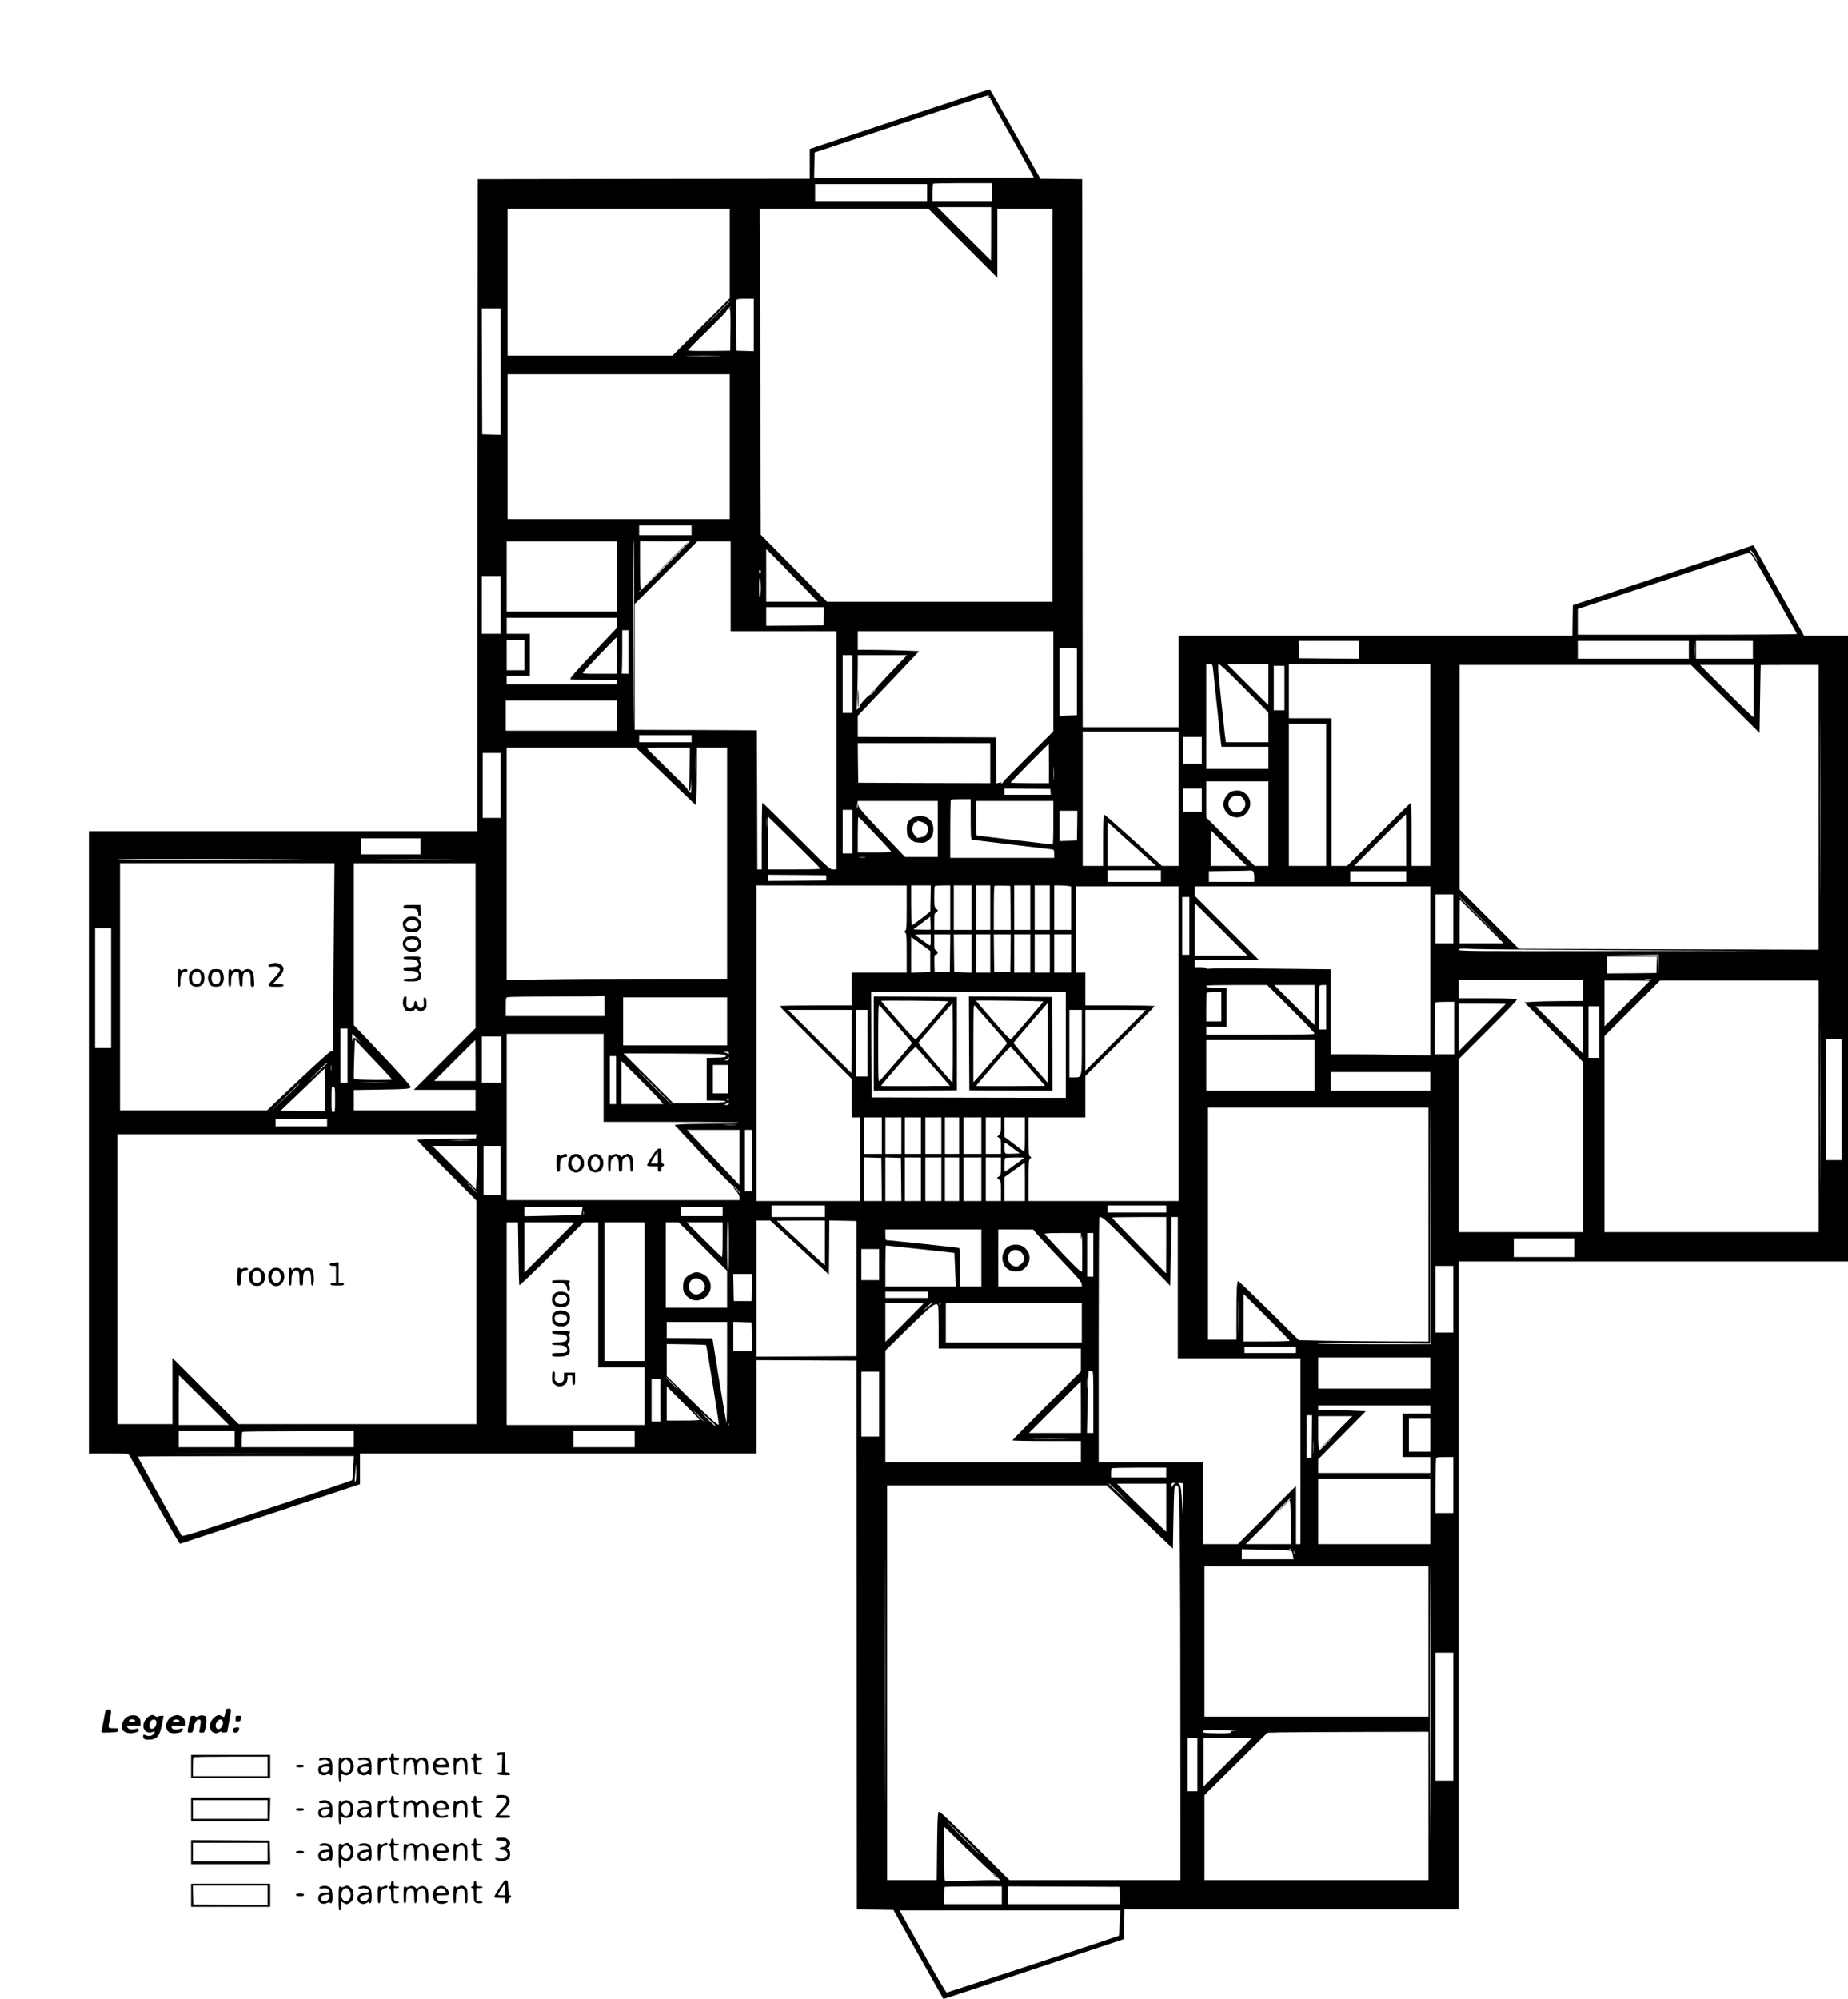 <?xml version="1.0" standalone="no"?>
<!DOCTYPE svg PUBLIC "-//W3C//DTD SVG 20010904//EN"
 "http://www.w3.org/TR/2001/REC-SVG-20010904/DTD/svg10.dtd">
<svg version="1.0" xmlns="http://www.w3.org/2000/svg"
 width="2079pt" height="2249pt" viewBox="0 0 2079 2249"
 preserveAspectRatio="xMidYMid meet">

<g transform="translate(0,2249) scale(0.1,-0.1)"
fill="#000000" stroke="none">
<path d="M10118 21152 l-1008 -337 0 -167 0 -168 -1867 -2 -1868 -3 -3 -3667
-2 -3668 -2185 0 -2185 0 0 -3500 0 -3500 219 0 c217 0 220 0 236 -22 8 -13
138 -242 288 -511 150 -268 277 -485 282 -483 6 1 463 153 1018 336 l1007 334
0 173 0 173 2230 0 2230 0 0 525 0 525 563 -2 562 -3 3 -3087 2 -3088 206 -2
205 -3 279 -499 c154 -274 281 -500 283 -502 2 -2 460 149 1018 335 l1014 338
3 166 2 167 1880 0 1880 0 0 3645 0 3645 2190 0 2190 0 0 3520 0 3520 -247 0
-248 0 -284 508 -284 509 -1016 -338 -1016 -337 -3 -171 -2 -171 -2215 0
-2215 0 0 -515 0 -515 -540 0 -540 0 -2 3083 -3 3082 -236 3 -235 2 -281 502
c-154 276 -284 503 -289 504 -5 1 -462 -149 -1016 -334z m1019 253 c5 -4 2 -5
-6 0 -9 5 -12 3 -9 -6 3 -8 10 -13 16 -12 7 2 9 -4 5 -14 -5 -12 -3 -14 7 -8
8 5 11 4 7 -2 -4 -6 25 -66 64 -134 109 -189 409 -728 409 -734 0 -3 -556 -5
-1235 -5 l-1236 0 3 143 3 142 965 321 c531 177 973 321 982 320 10 -1 21 -6
25 -11z m23 -1080 l0 -105 -335 0 -335 0 0 98 c0 54 3 102 7 105 3 4 154 7
335 7 l328 0 0 -105z m-730 -5 l0 -100 -630 0 -630 0 0 100 0 100 630 0 630 0
0 -100z m720 -460 c0 -165 -1 -300 -3 -300 -1 0 -137 135 -302 300 l-300 300
303 0 302 0 0 -300z m-2940 -222 l0 -503 -322 -322 -323 -323 -927 0 -928 0 0
825 0 825 1250 0 1250 0 0 -502z m2622 115 l388 -388 0 388 0 387 310 0 310 0
0 -2210 0 -2210 -1267 0 -1268 0 -373 378 -373 377 -6 1833 -6 1832 949 0 949
0 387 -387z m-2352 -918 l0 -296 -97 3 -98 3 -3 280 c-1 154 0 285 3 292 3 9
32 13 100 13 l95 0 0 -295z m-260 272 c0 -1 -75 -76 -167 -167 l-168 -165 165
168 c153 155 170 172 170 164z m-10 -82 c-9 -11 -9 -15 -1 -15 8 0 11 -63 9
-232 l-3 -233 -237 -3 c-141 -1 -238 1 -238 7 0 5 97 104 216 219 118 116 214
213 212 216 -2 2 8 16 21 30 26 28 42 36 21 11z m-2580 -715 l0 -711 -102 3
-103 3 -3 708 -2 707 105 0 105 0 0 -710z m2443 173 c-90 -2 -236 -2 -325 0
-90 1 -17 3 162 3 179 0 252 -2 163 -3z m137 -1018 l0 -815 -1250 0 -1250 0 0
815 0 815 1250 0 1250 0 0 -815z m-430 -940 l0 -55 -295 0 -295 0 0 55 0 55
295 0 295 0 0 -55z m-648 -1157 c-1 -574 -4 -1056 -6 -1073 -1 -16 -4 453 -4
1043 -1 589 1 1072 6 1072 4 0 6 -469 4 -1042z m353 752 c-159 -159 -291 -287
-294 -285 -2 3 4 12 15 20 11 8 14 15 7 15 -10 0 -13 60 -13 265 l0 266 276
-1 c152 -1 279 1 282 4 3 3 8 6 11 6 3 0 -124 -130 -284 -290z m-545 -115 l0
-395 -620 0 -620 0 0 395 0 395 620 0 620 0 0 -395z m1280 -110 l0 -505 595 0
595 0 0 -1340 0 -1340 -38 0 c-36 0 -52 15 -412 375 -206 206 -378 375 -382
375 -5 0 -8 -169 -8 -375 l0 -375 -25 0 -25 0 -2 783 -3 782 -687 3 -688 2 0
708 0 707 352 352 353 353 187 0 188 0 0 -505z m712 103 l270 -278 -291 0
-291 0 0 297 0 296 21 -19 c12 -10 143 -144 291 -296z m10814 235 c39 -70 40
-87 1 -20 -14 23 -35 53 -47 65 -18 19 -19 23 -6 20 9 -1 33 -31 52 -65z m-44
20 c27 -30 93 -144 306 -523 112 -201 206 -368 209 -372 2 -5 -552 -8 -1231
-8 l-1236 0 0 145 0 144 778 257 c427 141 856 282 952 314 96 32 182 59 191
59 9 1 23 -7 31 -16z m-11142 -193 c0 -11 -4 -20 -10 -20 -5 0 -10 9 -10 20 0
11 5 20 10 20 6 0 10 -9 10 -20z m-2930 -375 l0 -325 -105 0 -105 0 0 325 0
325 105 0 105 0 0 -325z m2930 195 c0 -47 -5 -92 -10 -100 -7 -10 -10 22 -10
100 0 78 3 110 10 100 5 -8 10 -53 10 -100z m708 -322 l-3 -103 -322 -3 -323
-2 0 105 0 105 325 0 326 0 -3 -102z m-2328 -74 l0 -57 -134 -141 c-351 -371
-404 -431 -387 -438 9 -4 130 -7 269 -7 l252 -1 0 -25 0 -25 -620 0 -620 0 0
50 0 50 130 0 130 0 0 235 0 235 -130 0 -130 0 0 90 0 90 620 0 620 0 0 -56z
m130 -329 l0 -245 -41 0 c-33 0 -40 3 -35 16 3 9 6 119 6 245 l0 229 35 0 35
0 0 -245z m4780 -328 l0 -563 -283 -282 c-156 -155 -282 -284 -280 -286 2 -2
-4 -9 -14 -17 -14 -11 -15 -11 -9 0 7 10 2 12 -23 6 l-31 -7 -1 114 c0 62 -1
178 -2 258 l-2 145 -777 3 -778 2 0 119 0 119 346 363 345 364 -148 6 c-81 4
-237 7 -345 8 l-198 1 0 105 0 105 1100 0 1100 0 0 -563z m-4910 288 l0 -205
-196 0 c-191 0 -195 0 -182 19 16 23 368 391 374 391 2 0 4 -92 4 -205z
m-1040 5 l0 -170 -100 0 -100 0 0 170 0 170 100 0 100 0 0 -170z m13167 3 c-2
-32 -3 -6 -3 57 0 63 1 89 3 58 2 -32 2 -84 0 -115z m-3777 57 l0 -100 -337 2
-338 3 -3 98 -3 97 341 0 340 0 0 -100z m3710 0 l0 -100 -625 0 -625 0 0 100
0 100 625 0 625 0 0 -100z m720 0 l0 -100 -320 0 -320 0 0 100 0 100 320 0
320 0 0 -100z m-7605 -360 l0 -375 -97 -3 -98 -3 0 381 0 381 98 -3 97 -3 0
-375z m-2525 -25 l0 -325 -55 0 -55 0 0 325 0 325 55 0 55 0 0 -325z m569 278
c-206 -215 -318 -337 -314 -341 7 -8 -46 -62 -55 -57 -10 6 -122 -114 -115
-124 2 -5 -5 -17 -17 -27 l-21 -19 7 169 c3 93 6 231 6 308 l0 138 277 0 277
0 -45 -47z m4111 -765 l0 -168 -239 0 -239 0 -5 33 c-4 17 -25 214 -48 435
-34 321 -40 405 -30 412 9 5 101 -81 287 -269 l273 -276 1 -167z m-625 670 c3
-24 23 -214 45 -423 22 -209 43 -399 46 -422 l6 -43 264 0 264 0 0 -125 0
-125 -350 0 -350 0 0 590 0 590 34 0 c33 0 35 -2 41 -42z m625 -188 c0 -126
-1 -230 -3 -230 -1 0 -106 104 -232 230 l-230 230 233 0 232 0 0 -230z m1820
-905 l0 -1135 -105 0 -105 0 0 355 c0 195 -3 355 -8 355 -4 0 -167 -160 -362
-355 l-355 -355 -87 0 -88 0 0 830 0 830 -240 0 -240 0 0 305 0 305 795 0 795
0 0 -1135z m4387 -1283 c-1 -444 -2 -80 -2 808 0 888 1 1252 2 807 2 -444 2
-1170 0 -1615z m-1068 2026 l386 -383 6 380 c3 209 6 381 7 383 1 1 148 2 327
2 l325 0 0 -1601 0 -1602 -1686 5 -1686 5 -334 334 -334 334 0 1262 0 1263
1302 0 1301 0 386 -382z m321 86 l0 -296 -87 80 c-49 44 -185 178 -303 296
l-215 216 303 0 302 0 0 -296z m-5280 36 l0 -250 -60 0 -60 0 0 250 0 250 60
0 60 0 0 -250z m-7510 -310 l0 -170 -625 0 -625 0 0 170 0 170 625 0 625 0 0
-170z m7980 -890 l0 -800 -210 0 -210 0 0 800 0 800 210 0 210 0 0 -800z
m-1660 -45 l0 -755 -94 0 -94 0 -322 290 c-177 160 -326 290 -331 290 -5 0 -9
-127 -9 -290 l0 -290 -115 0 -115 0 0 755 0 755 540 0 540 0 0 -755z m-5480
675 l0 -40 -295 0 -295 0 0 40 0 40 295 0 295 0 0 -40z m5740 -130 l0 -150
-105 0 -105 0 0 150 0 150 105 0 105 0 0 -150z m-2380 -145 l0 -225 -742 2
-743 3 -3 223 -2 222 745 0 745 0 0 -225z m660 -5 l0 -220 -215 0 c-118 0
-215 3 -215 7 0 7 421 433 427 433 2 0 3 -99 3 -220z m-3973 -108 c-1 -53 -3
-7 -3 103 0 110 2 154 3 97 2 -57 2 -147 0 -200z m-567 186 c59 -57 210 -202
336 -323 l229 -220 7 45 c3 25 7 170 7 323 l1 277 170 0 170 0 0 -1300 0
-1300 -833 0 c-459 0 -1017 -3 -1240 -7 l-407 -6 0 1306 0 1307 726 0 726 0
108 -102z m498 -125 c-2 -126 -5 -234 -8 -242 -3 -7 0 -15 7 -18 9 -3 13 17
16 69 l3 73 2 -82 c1 -46 -2 -83 -6 -83 -12 0 -43 36 -37 42 3 3 -98 105 -225
228 -126 122 -230 227 -230 231 0 5 108 9 241 9 l240 0 -3 -227z m-2128 -198
l0 -365 -100 0 -100 0 0 365 0 365 100 0 100 0 0 -365z m6227 73 c-2 -35 -3
-7 -3 62 0 69 1 97 3 63 2 -35 2 -91 0 -125z m2413 -503 l0 -475 -77 0 -78 0
-272 272 -273 273 0 202 0 203 350 0 350 0 0 -475z m-2452 358 l3 -33 -260 0
-261 0 0 35 0 35 258 -2 257 -3 3 -32z m1702 -93 l0 -130 -105 0 -105 0 0 130
0 130 105 0 105 0 0 -130z m-2600 -215 c0 -172 3 -227 13 -230 6 -2 208 -27
447 -55 239 -28 445 -53 458 -55 19 -5 22 -12 22 -50 l0 -45 -585 0 -585 0 0
323 c0 178 3 327 7 330 3 4 55 7 115 7 l108 0 0 -225z m-370 -110 l0 -315
-184 0 -184 0 -259 271 c-192 202 -260 279 -264 303 l-6 31 -2 -29 c0 -16 -4
-27 -7 -23 -4 3 -3 22 0 42 l7 35 449 0 450 0 0 -315z m1300 70 c0 -135 -3
-245 -8 -245 -4 0 -194 23 -422 50 -228 28 -420 50 -427 50 -10 0 -13 44 -13
195 l0 195 435 0 435 0 0 -245z m-2260 -100 l0 -245 -55 0 -55 0 0 245 0 245
55 0 55 0 0 -245z m2528 68 l-3 -168 -97 -3 -98 -3 0 171 0 170 100 0 100 0
-2 -167z m-3491 -10 c-2 -27 -3 -5 -3 47 0 52 1 74 3 48 2 -27 2 -69 0 -95z
m7193 -153 l0 -290 -292 0 -293 0 290 290 c159 160 291 290 292 290 2 0 3
-130 3 -290z m-6797 -110 c114 -113 207 -208 207 -212 0 -5 -133 -8 -295 -8
l-295 0 0 297 0 298 88 -85 c48 -47 180 -177 295 -290z m812 188 c94 -98 176
-188 184 -199 13 -19 10 -19 -178 -19 l-191 0 0 200 c0 110 3 200 8 199 4 -1
84 -82 177 -181z m2915 -138 c113 -101 216 -194 230 -207 l25 -23 -273 0 -272
0 0 247 0 247 43 -40 c23 -23 134 -123 247 -224z m1075 -30 l200 -200 -203 0
-202 0 0 200 c0 110 1 200 3 200 1 0 92 -90 202 -200z m-9095 20 l0 -90 -335
0 -335 0 0 90 0 90 335 0 335 0 0 -90z m5003 -127 c-18 -2 -48 -2 -65 0 -18 2
-4 4 32 4 36 0 50 -2 33 -4z m-6398 -20 c-1161 -7 -2023 -7 -2018 0 2 4 556 6
1231 5 675 -2 1029 -4 787 -5z m1688 0 c-193 -2 -513 -2 -710 0 -197 1 -38 2
352 2 391 0 552 -1 358 -2z m-1266 -680 c-4 -351 -7 -831 -7 -1068 0 -261 -4
-424 -9 -416 -8 12 -18 8 -55 -23 -56 -45 -302 -274 -521 -483 l-160 -153
-827 0 -828 0 0 1390 0 1390 1207 0 1206 0 -6 -637z m1593 -290 l0 -928 -347
-347 -348 -348 348 0 347 0 0 -115 0 -115 -685 0 -685 0 0 114 0 114 298 5
c285 4 342 9 342 28 0 16 -139 171 -391 436 l-249 262 0 911 0 910 685 0 685
0 0 -927z m7710 782 l0 -65 -300 0 -300 0 0 65 0 65 300 0 300 0 0 -65z m1038
53 c7 -7 12 -36 12 -65 l0 -53 -255 0 -255 0 0 60 0 60 223 3 c122 1 231 3
243 5 11 1 25 -3 32 -10z m1722 -58 l0 -60 -315 0 -315 0 0 60 0 60 315 0 315
0 0 -60z m-6525 -15 l0 -30 -327 -3 -328 -2 0 35 0 35 328 -2 327 -3 0 -30z
m905 -335 c0 -226 -2 -250 -17 -260 -17 -10 -17 -10 0 -20 15 -10 17 -32 17
-230 l0 -220 -310 0 -310 0 0 -185 0 -185 -405 0 c-223 0 -405 -3 -405 -8 0
-4 182 -189 405 -412 l405 -405 0 -217 0 -218 50 0 50 0 0 -470 0 -470 -585 0
-585 0 0 1775 0 1775 845 -1 845 0 0 -249z m268 103 l-3 -147 -100 -78 c-55
-42 -103 -77 -107 -78 -5 0 -8 101 -8 225 l0 225 110 0 111 0 -3 -147z m222
-103 l0 -250 -90 0 -90 0 0 91 c0 81 2 93 22 108 l21 18 -21 21 c-20 20 -22
33 -22 135 0 63 3 117 7 120 3 4 44 7 90 7 l83 0 0 -250z m240 0 l0 -250 -100
0 -100 0 0 250 0 250 100 0 100 0 0 -250z m210 0 l0 -250 -80 0 -80 0 0 250 0
250 80 0 80 0 0 -250z m228 -2 l2 -248 -95 0 -95 0 0 243 c0 134 3 247 7 251
4 4 46 5 93 4 l85 -3 3 -247z m222 2 l0 -250 -90 0 -90 0 0 250 0 250 90 0 90
0 0 -250z m220 0 l0 -250 -85 0 -85 0 0 250 0 250 85 0 85 0 0 -250z m209 244
l31 -6 0 -244 0 -244 -95 0 -95 0 0 250 0 250 64 0 c35 0 78 -3 95 -6z m1241
-1774 l0 -1770 -845 0 -845 0 0 231 c0 209 2 233 18 245 16 13 16 15 0 25 -16
9 -18 31 -18 224 l0 215 320 0 320 0 0 233 0 232 390 390 c215 214 390 393
390 397 0 5 -175 8 -390 8 l-390 0 0 185 0 185 -55 0 -55 0 0 485 0 485 580 0
579 0 1 -1770z m2830 818 l0 -951 -322 6 c-178 4 -430 7 -560 7 l-238 0 0 478
0 479 -657 7 c-362 4 -677 4 -700 0 -29 -4 -43 -3 -43 5 0 7 -23 11 -65 11
l-65 0 0 40 0 40 362 0 363 0 -363 363 -362 362 0 53 0 52 1325 0 1325 0 0
-952z m260 587 l0 -275 -100 0 -100 0 0 275 0 275 100 0 100 0 0 -275z m335
-17 l270 -273 -272 270 c-254 251 -278 275 -270 275 1 0 124 -123 272 -272z
m-3305 -63 l0 -325 -40 0 -40 0 0 325 0 325 40 0 40 0 0 -325z m3290 50 l245
-245 -248 0 -247 0 0 245 c0 135 1 245 3 245 1 0 112 -110 247 -245z m-2930
-90 l295 -295 -298 0 -297 0 0 295 c0 162 1 295 3 295 1 0 135 -133 297 -295z
m-3273 -2 c-3 -2 -47 -2 -98 -1 l-94 3 95 72 95 72 3 -71 c2 -39 1 -72 -1 -75z
m-9217 -658 l0 -675 -90 0 -90 0 0 675 0 675 90 0 90 0 0 -675z m9220 539 c0
-49 -3 -63 -12 -58 -15 8 -148 104 -162 116 -6 4 31 8 82 8 l92 0 0 -66z m218
-146 l-3 -213 -85 0 -85 0 -3 96 c-2 90 -1 97 18 102 26 7 26 33 0 47 -18 9
-20 21 -20 95 l0 85 90 0 90 0 -2 -212z m242 -3 l0 -216 -97 3 -98 3 -3 213
-2 212 100 0 100 0 0 -215z m210 0 l0 -215 -80 0 -80 0 0 215 0 215 80 0 80 0
0 -215z m228 3 l-3 -213 -90 0 -90 0 -3 213 -2 212 95 0 95 0 -2 -212z m222
-3 l0 -215 -90 0 -90 0 0 215 0 215 90 0 90 0 0 -215z m220 0 l0 -215 -85 0
-85 0 0 215 0 215 85 0 85 0 0 -215z m240 0 l0 -215 -95 0 -95 0 0 215 0 215
95 0 95 0 0 -215z m-1585 -91 l0 -119 -107 -3 -108 -3 0 201 0 200 108 -78
107 -79 0 -119z m7830 127 l1520 -7 -1702 -2 c-1566 -2 -1703 -1 -1703 14 0
15 18 16 183 9 100 -4 866 -10 1702 -14z m363 -163 l-2 -113 -3 107 -4 108
-292 3 -292 2 298 3 297 2 -2 -112z m-20 0 l-3 -93 -277 -3 -278 -2 0 95 0 95
280 0 281 0 -3 -92z m-65 -165 c-18 -2 -48 -2 -65 0 -18 2 -4 4 32 4 36 0 50
-2 33 -4z m1904 -2140 c-1 -395 -2 -72 -2 717 0 789 1 1112 2 718 2 -395 2
-1041 0 -1435z m-2667 2017 l0 -120 -232 -1 c-128 -1 -277 -4 -331 -8 l-99 -6
331 -337 331 -336 0 -956 0 -956 -700 0 -700 0 0 973 0 972 335 335 c223 223
330 337 322 342 -7 4 -157 8 -334 8 l-323 0 0 105 0 105 700 0 700 0 0 -120z
m750 107 c0 -1 -115 -117 -255 -257 l-255 -255 0 258 0 257 255 0 c140 0 255
-1 255 -3z m1900 -1412 l0 -1415 -1205 0 -1205 0 0 1102 0 1103 312 312 313
313 892 0 893 0 0 -1415z m-5940 1100 c146 -145 266 -271 268 -280 3 -13 -67
-15 -608 -15 l-610 0 0 45 0 45 115 0 115 0 0 220 0 220 -115 0 c-105 0 -127
5 -108 23 3 4 157 7 342 7 l336 0 265 -265z m270 40 c0 -124 -1 -225 -3 -225
-1 0 -103 101 -227 225 l-225 225 228 0 227 0 0 -225z m130 -25 l0 -250 -40 0
-40 0 0 243 c0 134 3 247 7 250 3 4 21 7 40 7 l33 0 0 -250z m-2930 -425 l0
-595 -1092 2 -1093 3 -3 593 -2 592 1095 0 1095 0 0 -595z m1750 430 l0 -165
-85 0 -85 0 0 158 c0 87 3 162 7 165 3 4 42 7 85 7 l78 0 0 -165z m-6940 10
l0 -115 -555 0 -555 0 0 104 c0 99 1 104 22 109 12 4 243 7 512 7 269 0 492 3
495 5 2 3 22 5 43 5 l38 0 0 -115z m1380 -175 l0 -270 -585 0 -585 0 0 270 0
270 585 0 585 0 0 -270z m8180 -75 l0 -295 -110 0 -110 0 0 288 c0 159 3 292
7 295 3 4 53 7 110 7 l103 0 0 -295z m580 272 c0 -1 -119 -121 -265 -267
l-265 -265 0 268 0 267 265 0 c146 0 265 -1 265 -3z m870 -292 c0 -146 -1
-265 -3 -265 -1 0 -121 119 -267 265 l-265 265 268 0 267 0 0 -265z m180 -25
l0 -290 -60 0 -60 0 0 290 0 290 60 0 60 0 0 -290z m-8410 -105 c0 -195 -1
-355 -3 -355 -1 0 -162 160 -357 355 l-355 355 358 0 357 0 0 -355z m180 -20
l0 -375 -65 0 -65 0 0 375 0 375 65 0 65 0 0 -375z m2410 17 c0 -417 3 -402
-86 -402 l-54 0 0 380 0 380 70 0 70 0 0 -358z m720 355 c0 -1 -153 -155 -340
-342 l-340 -340 0 343 0 342 340 0 c187 0 340 -1 340 -3z m-8980 -512 l0 -305
-40 0 -40 0 0 305 0 305 40 0 40 0 0 -305z m115 183 c41 -43 45 -49 13 -18
-48 45 -61 45 -71 5 -3 -11 -5 1 -6 28 0 26 0 47 2 47 1 0 29 -28 62 -62z
m2765 -433 l0 -495 754 0 c493 0 757 -3 761 -10 4 -7 -98 -10 -297 -11 -167
-1 -329 -4 -361 -8 l-58 -6 321 -343 c177 -188 325 -340 330 -337 8 5 90 -78
90 -92 0 -3 -16 12 -36 36 -20 23 -39 40 -41 37 -3 -3 11 -24 31 -47 23 -27
36 -53 36 -71 l0 -28 -1310 0 -1310 0 0 935 0 935 545 0 545 0 0 -495z m-1150
205 l0 -260 -110 0 -110 0 0 260 0 260 110 0 110 0 0 -260z m15080 -450 l0
-680 -90 0 -90 0 0 680 0 680 90 0 90 0 0 -680z m-16447 377 c75 -79 137 -147
137 -151 0 -3 -96 -5 -212 -4 -202 3 -213 4 -217 23 -2 10 0 112 4 225 l7 205
72 -77 c39 -42 133 -142 209 -221z m1077 63 l0 -230 -232 0 -233 0 230 230
c126 127 231 230 232 230 2 0 3 -103 3 -230z m9440 -55 l0 -285 -610 0 -610 0
0 285 0 285 610 0 610 0 0 -285z m-6590 139 c0 -12 -3 -14 -12 -6 -7 5 -24 12
-38 15 -18 3 -15 5 13 6 28 1 37 -3 37 -15z m-120 -12 c66 -6 85 -10 85 -22 0
-12 -20 -16 -107 -18 l-108 -3 0 -239 0 -240 104 0 c58 0 107 -4 110 -9 9 -14
-114 -21 -359 -21 l-230 0 -280 280 -280 280 490 -1 c270 -1 528 -4 575 -7z
m-1150 -292 l0 -270 -35 0 -35 0 0 270 0 270 35 0 35 0 0 -270z m1270 240 c0
-16 -6 -20 -32 -19 -25 1 -27 3 -10 6 13 3 26 11 29 19 7 20 13 17 13 -6z
m-798 -442 l60 -68 -236 0 -236 0 0 242 0 243 176 -175 c96 -96 203 -205 236
-242z m-3733 379 c-8 -7 -57 -53 -109 -102 l-95 -89 104 106 c58 59 107 105
110 102 3 -2 -2 -10 -10 -17z m58 -69 c-2 -18 -4 -6 -4 27 0 33 2 48 4 33 2
-15 2 -42 0 -60z m4463 -98 l0 -160 -85 0 -85 0 0 160 0 160 85 0 85 0 0 -160z
m-4533 -357 c-2 -2 -116 -2 -253 -1 l-248 3 249 238 250 239 3 -238 c1 -130 1
-239 -1 -241z m3718 257 c104 -104 188 -190 185 -190 -3 0 -91 86 -195 190
-104 105 -188 190 -185 190 3 0 91 -85 195 -190z m8715 75 l0 -105 -560 0
-560 0 0 105 0 105 560 0 560 0 0 -105z m-11748 -12 c-73 -2 -190 -2 -260 0
-70 1 -10 3 133 3 143 0 200 -2 127 -3z m-972 -17 c0 -2 -78 -77 -172 -166
l-173 -162 170 165 c167 164 175 171 175 163z m400 -177 c0 -132 -1 -139 -20
-139 -19 0 -20 7 -20 144 0 139 1 144 20 139 19 -5 20 -14 20 -144z m478 144
c-54 -2 -142 -2 -195 0 -54 1 -10 3 97 3 107 0 151 -2 98 -3z m3952 -143 c0
-5 -7 -7 -15 -4 -8 4 -15 8 -15 10 0 2 7 4 15 4 8 0 15 -4 15 -10z m0 -45 c0
-10 -10 -15 -27 -15 l-28 0 25 14 c14 8 26 14 28 15 1 1 2 -6 2 -14z m7900
-1370 l0 -1335 -640 0 c-352 0 -640 4 -640 8 0 5 286 7 635 4 l635 -5 0 1332
c0 732 2 1331 5 1331 3 0 5 -601 5 -1335z m-30 10 l0 -1315 -422 1 c-233 1
-561 4 -729 7 l-307 7 -336 333 c-185 182 -340 332 -345 332 -16 0 -21 -93
-21 -376 l0 -284 -160 0 -160 0 0 1305 0 1305 1240 0 1240 0 0 -1315z m-6150
1000 l0 -205 -100 0 -100 0 0 205 0 205 100 0 100 0 0 -205z m220 0 l0 -205
-90 0 -90 0 0 205 0 205 90 0 90 0 0 -205z m220 0 l0 -205 -90 0 -90 0 0 205
0 205 90 0 90 0 0 -205z m230 0 l0 -205 -90 0 -90 0 0 205 0 205 90 0 90 0 0
-205z m200 0 l0 -205 -80 0 -80 0 0 205 0 205 80 0 80 0 0 -205z m250 0 l0
-205 -100 0 -100 0 0 205 0 205 100 0 100 0 0 -205z m220 118 c0 -74 -3 -90
-21 -109 l-21 -22 21 -11 c19 -11 21 -21 21 -96 l0 -85 -85 0 -85 0 0 205 0
205 85 0 85 0 0 -87z m270 -109 c0 -156 -3 -194 -12 -187 -7 6 -59 44 -115 87
l-103 77 0 109 0 110 115 0 115 0 0 -196z m-7850 136 l0 -40 -290 0 -290 0 0
40 0 40 290 0 290 0 0 -40z m4598 -27 c-32 -2 -86 -2 -120 0 -35 2 -9 3 57 3
66 0 94 -1 63 -3z m42 -363 l0 -310 -103 107 c-57 60 -190 199 -296 311 l-193
202 296 0 296 0 0 -310z m140 -35 l0 -345 -40 0 -40 0 0 345 0 345 40 0 40 0
0 -345z m-3102 273 l-3 -23 -327 -5 c-179 -3 -330 -8 -334 -12 -4 -4 144 -160
330 -346 l336 -338 0 -1257 0 -1257 -1337 0 -1338 0 -372 372 -373 373 0 -373
0 -372 -310 0 -310 0 0 1630 0 1630 2021 0 2020 0 -3 -22z m-80 -45 c-54 -2
-142 -2 -195 0 -54 1 -10 3 97 3 107 0 151 -2 98 -3z m6121 -92 l75 -56 -74
-3 c-40 -2 -79 -1 -87 2 -9 4 -13 25 -13 66 0 70 -8 71 99 -9z m-6030 -98 c-1
-71 -4 -181 -8 -246 l-6 -117 -245 245 -245 245 253 0 252 0 -1 -127z m261
-148 l0 -275 -95 0 -95 0 0 275 0 275 95 0 95 0 0 -275z m4288 -102 l2 -243
-100 0 -100 0 0 245 0 246 98 -3 97 -3 3 -242z m220 0 l2 -243 -90 0 -90 0 0
245 0 246 88 -3 87 -3 3 -242z m222 2 l0 -245 -90 0 -90 0 0 245 0 245 90 0
90 0 0 -245z m230 0 l0 -245 -90 0 -90 0 0 245 0 245 90 0 90 0 0 -245z m200
0 l0 -245 -80 0 -80 0 0 245 0 245 80 0 80 0 0 -245z m250 0 l0 -245 -100 0
-100 0 0 245 0 245 100 0 100 0 0 -245z m220 146 c0 -91 -2 -100 -22 -115
l-23 -15 23 -20 c20 -18 22 -28 22 -130 l0 -111 -85 0 -85 0 0 245 0 245 85 0
85 0 0 -99z m260 95 c0 -5 -208 -156 -215 -156 -8 0 -6 146 2 153 7 7 213 10
213 3z m10 -271 l0 -215 -115 0 -115 0 0 134 0 134 112 81 c62 45 114 81 115
81 2 0 3 -97 3 -215z m-6215 -65 c33 -33 57 -60 54 -60 -2 0 -31 27 -64 60
-33 33 -57 60 -54 60 2 0 31 -27 64 -60z m3965 -265 l0 -65 -300 0 -300 0 0
65 0 65 300 0 300 0 0 -65z m3840 25 l0 -40 -330 0 -330 0 0 40 0 40 330 0
330 0 0 -40z m-6573 -21 c-3 -22 -7 -42 -9 -44 -1 -1 -146 -6 -320 -10 l-318
-7 0 51 0 51 326 0 327 0 -6 -41z m1583 -9 l0 -50 -235 0 -235 0 0 50 0 50
235 0 235 0 0 -50z m-1563 -32 c-2 -13 -4 -5 -4 17 -1 22 1 32 4 23 2 -10 2
-28 0 -40z m6224 -417 l374 -384 6 334 c3 184 7 358 8 387 l1 52 35 0 35 0 0
-795 0 -795 690 0 690 0 0 -1045 0 -1045 -25 0 -25 0 0 327 0 328 -328 -328
-327 -327 -198 0 -197 0 0 460 0 460 -585 0 -585 0 0 1373 c0 756 3 1377 7
1381 23 23 74 -23 424 -383z m329 72 l-1 -318 -304 310 c-167 171 -304 313
-305 318 0 4 137 7 305 7 l305 0 0 -317z m-4125 -26 l330 -304 3 304 2 304
153 -3 152 -3 0 -760 0 -760 -562 -3 -563 -2 0 765 0 765 78 0 78 0 329 -303z
m285 52 l0 -251 -37 33 c-76 66 -503 462 -503 465 0 2 122 4 270 4 l270 0 0
-251z m-1080 -35 c0 -181 -3 -273 -10 -269 -6 4 -10 107 -10 276 0 173 4 269
10 269 6 0 10 -99 10 -276z m-2368 -84 c2 -192 7 -353 11 -357 4 -4 169 154
365 350 l357 357 83 0 82 0 0 -815 0 -815 260 0 260 0 0 -325 0 -325 -775 0
-775 0 0 1140 0 1140 64 0 63 0 5 -350z m628 347 c0 -1 -126 -128 -280 -282
l-280 -280 0 283 0 282 280 0 c154 0 280 -1 280 -3z m790 -777 l0 -780 -225 0
-225 0 0 780 0 780 225 0 225 0 0 -780z m657 508 l273 -273 0 -207 0 -208
-345 0 -345 0 0 480 0 480 72 0 73 0 272 -272z m223 77 c0 -107 -3 -195 -8
-195 -4 0 -95 88 -202 195 l-195 195 203 0 202 0 0 -195z m2910 -205 l0 -320
-120 0 -120 0 0 215 c0 215 0 215 -22 219 -24 5 -784 86 -805 86 -9 0 -13 19
-13 60 l0 60 540 0 540 0 0 -320z m612 283 c15 -19 137 -150 270 -290 187
-196 244 -262 246 -284 l3 -29 -470 0 -471 0 0 320 0 320 198 0 197 -1 27 -36z
m509 -40 l2 -38 6 40 c3 22 6 -68 6 -200 0 -132 -1 -227 -3 -211 -2 18 -7 25
-11 17 -5 -8 -75 59 -207 198 -109 115 -200 215 -202 220 -3 8 62 11 202 11
l206 0 1 -37z m139 -208 l0 -245 -35 0 -35 0 0 245 0 245 35 0 35 0 0 -245z
m5410 80 l0 -105 -340 0 -340 0 0 105 0 105 340 0 340 0 0 -105z m-7356 -16
c210 -23 382 -42 383 -43 0 0 4 -85 8 -188 l8 -188 -397 0 -396 0 0 230 c0
127 3 230 7 230 4 0 178 -19 387 -41z m-464 -174 l0 -175 -100 0 -100 0 0 175
0 175 100 0 100 0 0 -175z m6460 -390 l0 -375 -100 0 -100 0 0 375 0 375 100
0 100 0 0 -375z m-7892 133 l-3 -153 -100 0 -100 0 -3 153 -3 152 106 0 106 0
-3 -152z m5479 -465 c-1 -81 -3 -17 -3 142 0 160 2 226 3 148 2 -78 2 -208 0
-290z m-3497 382 l0 -35 -240 0 -240 0 0 35 0 35 240 0 240 0 0 -35z m4070
-517 c0 -5 -117 -8 -260 -8 l-260 0 0 267 0 268 260 -260 c143 -143 260 -263
260 -267z m-4042 405 c-18 -15 -49 -40 -68 -57 -20 -17 -10 -5 21 27 31 31 62
57 69 57 6 0 -3 -12 -22 -27z m112 7 c0 -11 -2 -20 -4 -20 -2 0 -6 9 -9 20 -3
11 -1 20 4 20 5 0 9 -9 9 -20z m-190 7 c0 -1 -97 -99 -215 -217 l-215 -215 0
218 0 217 215 0 c118 0 215 -1 215 -3z m1780 -217 l0 -220 -765 0 -765 0 0
220 0 220 765 0 765 0 0 -220z m-1616 188 c3 -13 6 -125 6 -250 l0 -228 800 0
800 0 0 -128 0 -127 -385 -385 c-212 -212 -385 -388 -385 -392 0 -5 173 -8
385 -8 l385 0 0 -120 0 -120 -1100 0 -1100 0 0 629 0 628 225 222 c304 298
353 335 369 279z m-2374 -750 c0 -314 -3 -569 -6 -565 -3 3 -41 219 -83 479
l-76 473 -258 3 -257 2 0 90 0 90 340 0 340 0 0 -572z m278 405 l2 -163 -105
0 -105 0 0 165 0 166 103 -3 102 -3 3 -162z m-515 -93 c7 -7 149 -892 144
-896 -11 -11 -117 84 -339 304 l-248 245 0 179 0 179 219 -3 c121 -2 222 -5
224 -8z m6637 -55 l0 -35 -290 0 -290 0 0 35 0 35 290 0 290 0 0 -35z m1510
-260 l0 -175 -630 0 -630 0 0 175 0 175 630 0 630 0 0 -175z m-3809 25 c18 0
19 -12 19 -350 l0 -350 -36 0 -36 0 7 343 c4 188 9 345 11 349 2 3 1 8 -3 11
-5 2 -2 2 5 0 8 -1 22 -3 33 -3z m-2391 -375 l0 -365 -100 0 -100 0 0 365 0
365 100 0 100 0 0 -365z m2337 188 c-2 -32 -3 -8 -3 52 0 61 1 87 3 58 2 -29
2 -78 0 -110z m-9932 -143 l280 -280 -283 0 -282 0 0 280 c0 154 1 280 3 280
1 0 128 -126 282 -280z m5270 190 c38 -38 67 -70 64 -70 -2 0 -36 32 -74 70
-38 39 -67 70 -64 70 2 0 36 -31 74 -70z m-135 -190 l0 -240 -50 0 -50 0 0
240 0 240 50 0 50 0 0 -240z m4730 -80 l0 -290 -292 0 -293 0 290 290 c159
160 291 290 292 290 2 0 3 -130 3 -290z m-4290 -142 c0 -5 -83 -8 -185 -8
l-185 0 0 192 0 193 185 -185 c102 -102 185 -188 185 -192z m8220 117 l0 -45
-155 0 -155 0 0 -245 0 -245 155 0 155 0 0 -90 0 -90 -630 0 -630 0 0 77 0 78
268 270 267 270 -145 6 c-80 4 -200 7 -267 8 l-123 1 0 25 0 25 630 0 630 0 0
-45z m-8072 -148 c23 -20 36 -37 29 -37 -7 0 -55 44 -107 97 -56 58 -68 73
-30 37 36 -33 84 -77 108 -97z m-153 73 c33 -33 57 -60 54 -60 -2 0 -31 27
-64 60 -33 33 -57 60 -54 60 2 0 31 -27 64 -60z m6893 -227 l-3 -238 -27 -3
-28 -3 0 240 0 241 30 0 30 0 -2 -237z m334 104 c-67 -68 -120 -125 -118 -128
3 -3 -31 -41 -76 -85 -45 -43 -74 -69 -64 -56 11 12 14 22 8 22 -9 0 -12 52
-12 185 l0 185 192 0 193 0 -123 -123z m998 -92 l0 -185 -120 0 -120 0 0 185
0 185 120 0 120 0 0 -185z m-7893 113 c-3 -8 -6 -5 -6 6 -1 11 2 17 5 13 3 -3
4 -12 1 -19z m-5557 -158 l0 -90 -315 0 -315 0 0 90 0 90 315 0 315 0 0 -90z
m1340 0 l0 -90 -630 0 -630 0 0 83 c0 46 3 87 7 90 3 4 287 7 630 7 l623 0 0
-90z m3160 0 l0 -90 -345 0 -345 0 0 90 0 90 345 0 345 0 0 -90z m7637 -147
c-2 -32 -3 -6 -3 57 0 63 1 89 3 58 2 -32 2 -84 0 -115z m-2784 150 c-100 -2
-266 -2 -370 0 -103 1 -21 2 182 2 204 0 288 -1 188 -2z m-8616 -170 c-345 -2
-909 -2 -1255 0 -345 1 -62 2 628 2 690 0 973 -1 627 -2z m597 -155 c-4 -73
-9 -136 -13 -139 -3 -4 -433 -149 -956 -323 -882 -294 -951 -315 -963 -299
-18 25 -492 878 -492 887 0 3 547 6 1215 6 l1216 0 -7 -132z m12376 -193 l0
-315 -100 0 -100 0 0 299 c0 165 3 306 6 315 5 13 24 16 100 16 l94 0 0 -315z
m-12351 41 c-9 -8 -10 5 -5 53 3 35 7 91 8 125 1 34 4 10 5 -53 3 -78 0 -118
-8 -125z m9121 99 l0 -55 -310 0 -310 0 0 48 c0 27 3 52 7 55 3 4 143 7 310 7
l303 0 0 -55z m2977 -47 c-3 -7 -5 -2 -5 12 0 14 2 19 5 13 2 -7 2 -19 0 -25z
m-7 -393 l0 -365 -630 0 -630 0 0 365 0 365 630 0 630 0 0 -365z m-6133 -3037
c-1 -618 -2 -113 -2 1122 0 1235 1 1740 2 1123 2 -618 2 -1628 0 -2245z m3257
3354 c-6 -4 -16 -16 -22 -27 -11 -19 -11 -18 -12 8 0 21 5 27 23 27 12 0 17
-3 11 -8z m92 -192 l1 -195 -7 142 c-10 183 -17 230 -38 243 -14 8 -11 10 13
8 l30 -3 1 -195z m-716 83 l105 -108 -110 105 c-60 58 -112 106 -114 107 -2 2
0 3 5 3 5 0 57 -48 114 -107z m530 -164 l0 -271 -207 200 c-115 110 -239 232
-278 271 l-69 71 277 0 277 0 0 -271z m-297 -105 l372 -355 6 338 c3 186 9
346 13 356 5 9 14 17 21 17 7 0 16 -8 20 -17 16 -39 24 -809 24 -2570 l1
-1853 -962 0 -962 0 -394 392 c-358 356 -395 390 -405 373 -8 -14 -13 -135
-15 -392 l-4 -373 -279 0 -279 0 0 2220 0 2220 1235 0 1235 0 373 -356z m1692
206 c-10 -11 -13 -20 -7 -20 9 0 12 -66 12 -245 l0 -245 -252 0 -253 0 160
160 c88 88 155 160 150 160 -5 0 37 47 95 105 58 58 107 105 109 105 2 0 -4
-9 -14 -20z m12 -566 c-3 -3 -12 -4 -19 -1 -8 3 -5 6 6 6 11 1 17 -2 13 -5z
m2 -20 c5 -5 12 -28 16 -51 l7 -43 -291 0 -291 0 0 56 0 57 275 -5 c152 -2
279 -9 284 -14z m28 -31 c-3 -10 -5 -4 -5 12 0 17 2 24 5 18 2 -7 2 -21 0 -30z
m1541 -1905 c-2 -1379 -4 -1589 -8 -928 -6 961 -2 2710 5 2710 3 0 4 -802 3
-1782z m-28 917 l0 -845 -1260 0 -1260 0 0 845 0 845 1260 0 1260 0 0 -845z
m280 -845 l0 -720 -100 0 -100 0 0 720 0 720 100 0 100 0 0 -720z m-2438 -157
c-58 -3 -73 -7 -68 -18 4 -11 -22 -13 -152 -12 -140 2 -157 4 -160 20 -3 16
12 17 225 15 125 -1 195 -4 155 -5z m2158 -848 l0 -835 -1260 0 -1260 0 0 478
0 479 354 351 354 351 144 4 c78 1 486 4 906 5 l762 2 0 -835z m-2600 465 l0
-300 -55 0 -55 0 0 300 0 300 55 0 55 0 0 -300z m610 297 c0 -1 -121 -124
-270 -272 l-270 -270 0 273 0 272 270 0 c149 0 270 -1 270 -3z m-3230 -1132
c102 -102 183 -185 180 -185 -3 0 -88 83 -190 185 -102 102 -183 185 -180 185
3 0 88 -83 190 -185z m319 -388 c4 1 28 -19 52 -45 24 -26 39 -42 32 -37 -8 7
-112 7 -307 1 -162 -5 -301 -6 -310 -3 -14 6 -16 42 -16 308 l0 301 271 -264
c149 -145 274 -262 278 -261z m101 -247 l0 -100 -325 0 -325 0 0 93 c0 52 3
97 7 100 3 4 150 7 325 7 l318 0 0 -100z m1328 -2 l3 -98 -631 0 -630 0 0 100
0 100 628 -2 627 -3 3 -97z m-2 -310 c-3 -78 -7 -143 -9 -144 -6 -5 -1924
-637 -1936 -638 -8 -1 -105 162 -243 409 -126 226 -243 434 -259 463 l-29 52
1241 0 1242 0 -7 -142z"/>
<path d="M7475 16128 l-260 -263 263 260 c144 143 262 261 262 262 0 8 -24
-16 -265 -259z"/>
<path d="M9650 14630 c0 -57 3 -100 6 -97 7 7 5 189 -2 196 -2 2 -4 -42 -4
-99z"/>
<path d="M9809 14703 l-24 -28 28 24 c25 23 32 31 24 31 -2 0 -14 -12 -28 -27z"/>
<path d="M13863 13589 c-39 -11 -79 -57 -94 -109 -23 -75 28 -158 110 -180
143 -38 250 151 144 252 -48 45 -94 56 -160 37z m121 -80 c36 -43 35 -91 -3
-130 -22 -21 -39 -29 -66 -29 -27 0 -44 8 -66 29 -61 62 -19 161 69 161 33 0
45 -6 66 -31z"/>
<path d="M10271 13293 c-53 -26 -73 -67 -69 -141 4 -57 7 -66 40 -99 33 -32
44 -37 98 -41 51 -4 65 -1 94 19 48 33 66 68 66 131 0 59 -20 99 -66 129 -36
24 -116 25 -163 2z m145 -73 c48 -46 22 -132 -44 -145 -58 -13 -64 -13 -58 -8
3 3 -6 14 -19 25 -30 23 -42 77 -24 109 7 13 12 27 11 32 -1 4 1 6 6 6 18 -3
33 2 28 10 -11 18 76 -8 100 -29z"/>
<path d="M3048 11648 c-16 -5 -28 -16 -28 -23 0 -11 11 -13 50 -8 54 6 80 -6
80 -39 0 -10 -29 -50 -65 -88 -88 -93 -86 -100 20 -100 69 0 85 3 85 15 0 12
-14 15 -62 15 l-61 0 56 59 c79 82 87 135 27 166 -33 17 -63 18 -102 3z"/>
<path d="M2000 11490 c0 -82 3 -100 15 -100 12 0 15 14 15 63 0 72 18 107 56
107 15 0 24 6 24 15 0 17 -32 20 -61 5 -13 -7 -19 -7 -19 0 0 5 -7 10 -15 10
-12 0 -15 -18 -15 -100z"/>
<path d="M2149 11564 c-19 -20 -24 -37 -24 -74 0 -64 31 -100 87 -100 58 0 88
34 88 100 0 41 -5 56 -25 75 -34 35 -93 34 -126 -1z m101 -19 c7 -9 13 -33 13
-55 0 -22 -6 -46 -13 -55 -18 -22 -67 -19 -80 4 -15 29 -12 87 6 105 20 20 58
21 74 1z"/>
<path d="M2382 11583 c-19 -7 -42 -58 -42 -93 0 -37 23 -85 45 -94 9 -3 29 -6
45 -6 42 0 59 9 75 41 27 52 10 137 -30 153 -19 7 -74 7 -93 -1z m88 -42 c5
-11 10 -34 10 -51 0 -47 -16 -70 -50 -70 -34 0 -50 23 -50 70 0 47 16 70 50
70 19 0 33 -7 40 -19z"/>
<path d="M2570 11490 c0 -82 3 -100 15 -100 12 0 15 13 15 58 0 75 17 107 55
107 l30 0 5 -80 c4 -66 8 -80 23 -83 15 -3 17 5 17 67 0 73 13 101 49 101 32
0 41 -22 41 -97 0 -68 2 -73 21 -73 21 0 21 4 17 80 -3 58 -10 85 -23 100 -21
24 -62 26 -92 5 -18 -13 -22 -13 -33 0 -15 18 -71 20 -89 3 -11 -10 -14 -10
-18 0 -3 6 -11 12 -19 12 -11 0 -14 -20 -14 -100z"/>
<path d="M4540 12290 c0 -18 7 -20 70 -20 63 0 71 -2 86 -25 9 -14 14 -32 10
-40 -4 -10 1 -15 15 -15 19 0 20 4 15 33 -4 17 -6 44 -6 60 l0 27 -95 0 c-88
0 -95 -1 -95 -20z"/>
<path d="M4558 12150 c-26 -27 -30 -36 -25 -67 10 -57 37 -78 103 -78 49 0 59
4 80 28 33 39 31 81 -5 118 -24 24 -38 29 -76 29 -39 0 -52 -5 -77 -30z m134
-27 c24 -22 23 -49 -4 -67 -31 -22 -84 -20 -108 4 -24 24 -24 29 -4 58 19 27
88 31 116 5z"/>
<path d="M4562 11940 c-78 -73 6 -185 112 -150 59 19 82 71 54 123 -19 36 -40
46 -94 47 -37 0 -56 -5 -72 -20z m135 -37 c18 -24 16 -40 -7 -63 -49 -49 -159
2 -122 56 24 36 105 41 129 7z"/>
<path d="M4540 11715 c0 -12 14 -15 65 -15 52 0 69 -4 85 -20 45 -45 18 -70
-77 -70 -66 0 -73 -2 -73 -20 0 -18 7 -20 69 -20 71 0 101 -14 101 -45 0 -31
-30 -45 -101 -45 -55 0 -69 -3 -69 -15 0 -12 16 -15 80 -15 67 0 83 3 100 20
24 24 26 57 5 87 -13 19 -13 25 3 52 16 29 16 33 0 61 -9 17 -13 30 -8 30 6 0
10 7 10 15 0 12 -17 15 -95 15 -78 0 -95 -3 -95 -15z"/>
<path d="M4535 11235 c-5 -33 -2 -53 11 -82 17 -34 23 -38 61 -41 33 -2 45 1
54 17 13 19 13 19 37 0 31 -24 43 -24 76 2 24 19 27 27 24 77 -2 43 -7 58 -19
60 -14 2 -15 -5 -12 -45 4 -36 1 -52 -10 -62 -27 -22 -51 -9 -61 32 -11 45
-36 50 -36 8 0 -56 -73 -77 -86 -24 -4 13 -4 42 -1 64 4 33 2 39 -13 39 -14 0
-20 -10 -25 -45z"/>
<path d="M9830 10750 l0 -530 468 2 467 3 0 525 0 525 -467 3 -468 2 0 -530z
m838 475 c2 -2 -316 -373 -362 -423 -10 -10 -52 33 -202 204 -104 119 -190
220 -192 225 -3 7 747 1 756 -6z m50 -690 l-3 -225 -193 220 c-106 122 -192
225 -190 230 2 4 89 107 193 227 l190 218 3 -222 c1 -123 1 -324 0 -448z
m-635 429 c98 -111 177 -205 177 -208 0 -6 -313 -370 -361 -421 -19 -19 -19
-11 -19 420 0 368 2 437 13 425 8 -8 93 -106 190 -216z m417 -475 l187 -214
-385 -3 c-212 -1 -387 0 -389 2 -3 3 82 104 188 225 116 133 196 218 202 212
5 -5 93 -105 197 -222z"/>
<path d="M10902 10753 l3 -528 468 -3 467 -2 -2 527 -3 528 -468 3 -467 2 2
-527z m836 471 c3 -2 -298 -353 -357 -417 -16 -17 -28 -5 -209 202 -106 121
-192 222 -192 225 0 5 752 -4 758 -10z m50 -688 l-3 -225 -193 220 c-106 121
-192 224 -190 229 2 4 89 106 193 226 l190 219 3 -222 c1 -122 1 -323 0 -447z
m-630 422 c94 -108 172 -199 172 -203 0 -6 -301 -356 -356 -415 l-24 -25 0
440 c1 417 2 439 18 420 9 -12 95 -109 190 -217z m415 -473 l184 -210 -385 -3
c-212 -1 -387 0 -389 2 -3 2 82 104 188 225 156 179 195 219 205 209 7 -7 96
-107 197 -223z"/>
<path d="M7337 9485 c-32 -47 -57 -92 -57 -100 0 -12 13 -15 60 -15 l60 0 0
-30 c0 -23 4 -30 20 -30 16 0 20 7 20 30 0 20 5 30 15 30 8 0 15 7 15 15 0 8
-7 15 -15 15 -12 0 -15 16 -15 85 0 83 -1 85 -23 85 -19 0 -36 -18 -80 -85z
m63 -20 l0 -65 -41 0 c-22 0 -39 3 -37 8 5 13 73 121 76 122 1 0 2 -29 2 -65z"/>
<path d="M6322 9494 c-12 -8 -22 -10 -22 -5 0 6 -9 11 -20 11 -19 0 -20 -7
-20 -95 0 -88 1 -95 20 -95 18 0 20 7 20 63 0 72 14 100 53 100 20 0 27 5 27
18 0 23 -27 25 -58 3z"/>
<path d="M6424 9487 c-20 -18 -28 -35 -32 -75 -4 -47 -2 -54 26 -82 41 -40 83
-41 123 -1 24 24 29 38 29 76 0 88 -84 135 -146 82z m84 -23 c42 -29 22 -134
-26 -134 -51 0 -74 103 -30 134 12 9 25 16 28 16 3 0 16 -7 28 -16z"/>
<path d="M6639 9481 c-24 -24 -29 -38 -29 -76 0 -126 160 -143 177 -19 13 101
-81 161 -148 95z m91 -21 c38 -38 14 -130 -34 -130 -47 0 -66 91 -29 133 21
22 38 22 63 -3z"/>
<path d="M6892 9494 c-12 -8 -22 -10 -22 -5 0 6 -7 11 -15 11 -12 0 -15 -17
-15 -95 0 -78 3 -95 15 -95 12 0 15 14 15 65 0 52 4 69 20 85 45 45 70 18 70
-77 0 -66 2 -73 20 -73 18 0 20 7 20 69 0 61 3 72 22 85 28 20 33 20 52 0 12
-11 16 -35 16 -85 0 -55 3 -69 15 -69 12 0 15 16 15 80 0 67 -3 83 -20 100
-11 11 -27 20 -35 20 -21 0 -65 -22 -65 -32 0 -5 -12 0 -26 11 -32 25 -52 26
-82 5z"/>
<path d="M3733 8283 c-38 -7 -28 -33 12 -33 l35 0 0 -95 0 -95 -30 0 c-20 0
-30 -5 -30 -15 0 -12 15 -15 75 -15 60 0 75 3 75 15 0 10 -10 15 -30 15 l-30
0 0 115 0 115 -27 -1 c-16 -1 -38 -4 -50 -6z"/>
<path d="M2677 8223 c-4 -3 -7 -48 -7 -100 0 -86 1 -93 20 -93 18 0 20 7 20
68 0 75 16 102 58 102 13 0 22 6 22 15 0 17 -32 20 -60 5 -13 -7 -21 -7 -25 0
-7 12 -19 13 -28 3z"/>
<path d="M2828 8200 c-28 -28 -30 -35 -26 -81 7 -66 33 -94 89 -94 56 0 89 38
89 101 0 37 -6 51 -29 75 -40 40 -82 39 -123 -1z m94 -17 c12 -11 18 -30 18
-59 0 -35 -5 -47 -25 -60 -23 -15 -27 -15 -50 0 -20 13 -25 25 -25 58 0 66 42
98 82 61z"/>
<path d="M3045 8204 c-51 -55 -24 -164 44 -179 66 -14 121 53 107 130 -14 71
-104 100 -151 49z m99 -26 c19 -27 21 -78 4 -100 -46 -56 -114 8 -86 81 17 46
57 55 82 19z"/>
<path d="M3250 8130 c0 -82 3 -100 15 -100 12 0 15 14 15 63 0 67 18 107 49
107 32 0 41 -22 41 -97 0 -66 2 -73 20 -73 18 0 20 7 20 69 0 74 14 101 50
101 28 0 40 -31 40 -104 0 -52 3 -66 15 -66 22 0 21 147 -1 178 -18 26 -59 29
-92 6 -21 -15 -25 -15 -41 0 -23 21 -60 20 -83 -1 -17 -15 -18 -15 -18 0 0 10
-7 17 -15 17 -12 0 -15 -18 -15 -100z"/>
<path d="M6210 8075 c0 -12 13 -15 58 -15 76 0 106 -16 110 -58 2 -20 9 -32
18 -32 17 0 19 42 4 71 -7 13 -7 19 0 19 5 0 10 7 10 15 0 12 -18 15 -100 15
-82 0 -100 -3 -100 -15z"/>
<path d="M6235 7935 c-35 -34 -34 -93 1 -126 20 -19 37 -24 74 -24 64 0 100
31 100 87 0 58 -34 88 -100 88 -41 0 -56 -5 -75 -25z m132 -26 c20 -17 16 -56
-9 -73 -48 -34 -122 -7 -116 42 5 46 83 65 125 31z"/>
<path d="M6255 7738 c-33 -17 -45 -40 -45 -80 0 -58 34 -88 100 -88 41 0 56 5
75 25 25 24 33 73 19 110 -15 37 -104 58 -149 33z m109 -44 c22 -21 20 -61 -3
-74 -11 -5 -34 -10 -51 -10 -17 0 -40 5 -51 10 -25 14 -26 65 -1 79 26 16 89
13 106 -5z"/>
<path d="M6212 7503 c3 -15 16 -19 73 -21 76 -3 95 -13 95 -48 0 -31 -32 -44
-111 -44 -46 0 -59 -3 -59 -15 0 -12 14 -15 63 -15 71 0 107 -18 107 -54 0
-30 -16 -36 -101 -36 -62 0 -69 -2 -69 -20 0 -18 7 -20 71 -20 68 0 106 11
121 34 13 18 9 60 -7 83 -13 18 -13 22 0 33 17 14 20 76 4 86 -8 4 -8 9 0 17
30 30 12 37 -90 37 -90 0 -100 -2 -97 -17z"/>
<path d="M6217 7053 c-4 -3 -7 -30 -7 -58 0 -41 5 -56 23 -72 32 -30 61 -36
101 -19 26 11 37 23 45 51 5 20 7 43 4 51 -4 10 3 14 26 14 31 0 31 0 31 -55
0 -42 3 -55 15 -55 12 0 15 14 15 70 l0 70 -62 0 -63 0 0 -47 c0 -40 -4 -49
-26 -62 -24 -13 -29 -13 -54 3 -25 16 -27 22 -23 67 5 46 -5 63 -25 42z"/>
<path d="M7770 8158 c-64 -33 -85 -67 -85 -138 0 -44 5 -66 21 -86 53 -72 128
-91 204 -52 116 59 114 221 -4 277 -54 27 -81 26 -136 -1z m131 -77 c20 -20
29 -39 29 -61 0 -45 -47 -90 -95 -90 -51 0 -85 36 -85 90 0 85 90 121 151 61z"/>
<path d="M11353 8474 c-98 -49 -102 -210 -6 -266 53 -30 131 -27 173 8 86 73
82 190 -10 251 -40 28 -109 30 -157 7z m138 -73 c37 -37 40 -90 7 -121 -12
-11 -26 -20 -30 -20 -5 0 -7 -3 -5 -7 3 -5 -11 -8 -31 -8 -81 0 -124 104 -67
160 35 36 88 34 126 -4z"/>
<path d="M14905 6248 l-60 -63 63 60 c58 55 67 65 59 65 -1 0 -29 -28 -62 -62z"/>
<path d="M14410 5523 l-85 -88 88 85 c48 46 87 86 87 87 0 8 -11 -3 -90 -84z"/>
<path d="M11170 1407 c0 -2 15 -16 33 -33 l32 -29 -29 33 c-28 30 -36 37 -36
29z"/>
<path d="M2535 3228 c-10 -58 -11 -59 -43 -41 -24 14 -32 14 -57 2 -38 -18
-75 -74 -75 -113 0 -64 58 -103 106 -71 14 9 24 11 24 5 0 -7 14 -10 32 -8
l33 3 22 115 c29 152 29 150 -6 150 -27 0 -30 -4 -36 -42z m-27 -111 c7 -56
-53 -103 -76 -61 -20 35 16 97 52 92 15 -2 22 -12 24 -31z"/>
<path d="M1186 3243 c-2 -10 -12 -58 -21 -108 -9 -49 -19 -100 -22 -113 -5
-23 -5 -23 88 -20 89 3 94 4 97 26 3 21 0 22 -52 22 -64 0 -63 -2 -41 100 22
99 20 110 -14 110 -20 0 -31 -6 -35 -17z"/>
<path d="M1450 3187 c-61 -21 -98 -105 -70 -157 13 -25 72 -43 113 -35 59 12
67 16 67 36 0 16 -5 18 -27 13 -61 -16 -102 -4 -103 29 0 4 34 7 75 7 l75 0 0
38 c0 64 -58 95 -130 69z m70 -52 c0 -10 -11 -15 -35 -15 -33 0 -43 8 -28 23
13 14 63 7 63 -8z"/>
<path d="M1681 3187 c-33 -17 -60 -56 -67 -97 -11 -65 50 -110 107 -80 30 16
25 -16 -6 -36 -24 -16 -49 -15 -87 1 -15 6 -18 2 -18 -19 0 -31 30 -41 92 -33
68 9 94 44 118 161 11 54 20 100 20 102 0 9 -59 3 -65 -6 -4 -7 -14 -5 -28 5
-26 18 -35 18 -66 2z m77 -60 c9 -48 -26 -95 -62 -81 -21 8 -21 62 1 86 21 23
57 20 61 -5z"/>
<path d="M1953 3189 c-48 -14 -83 -62 -83 -113 0 -66 42 -93 125 -80 30 4 49
13 56 26 15 28 7 31 -40 18 -45 -12 -81 -1 -81 25 0 12 16 15 75 15 l75 0 0
31 c0 43 -15 65 -51 78 -36 12 -33 12 -76 0z m65 -56 c2 -9 -9 -13 -38 -13
-37 0 -41 2 -30 16 15 17 61 15 68 -3z"/>
<path d="M2233 3185 c-18 -8 -33 -10 -33 -5 0 6 -13 10 -29 10 -28 0 -29 -2
-45 -82 -21 -108 -21 -108 13 -108 27 0 29 3 40 59 12 62 39 98 67 87 13 -5
15 -15 9 -54 -3 -26 -9 -57 -12 -69 -4 -20 -1 -23 26 -23 33 0 33 0 50 94 9
50 0 96 -18 96 -5 0 -15 2 -23 5 -7 2 -28 -2 -45 -10z"/>
<path d="M2650 3165 c0 -14 0 -28 0 -32 0 -5 12 -8 27 -8 23 0 28 5 34 33 6
31 5 32 -27 32 -30 0 -34 -3 -34 -25z"/>
<path d="M2626 3044 c-12 -32 -6 -44 23 -44 27 0 40 18 41 53 0 14 -58 7 -64
-9z"/>
<path d="M5597 2773 c-19 -18 -6 -32 23 -26 l31 6 -3 -99 -3 -99 -28 -3 c-16
-2 -27 -8 -24 -15 2 -7 32 -13 75 -15 58 -2 72 0 72 12 0 9 -11 16 -27 18
l-28 3 -3 113 -3 112 -38 0 c-21 0 -41 -3 -44 -7z"/>
<path d="M4400 2745 c0 -16 -6 -25 -15 -25 -8 0 -15 -5 -15 -10 0 -6 7 -13 15
-16 11 -5 15 -23 15 -74 0 -74 6 -84 58 -93 24 -5 32 -3 32 8 0 8 -12 15 -27
17 -27 3 -28 5 -31 71 l-3 67 31 0 c20 0 30 5 30 15 0 10 -10 15 -30 15 -25 0
-30 4 -30 25 0 16 -6 25 -15 25 -9 0 -15 -9 -15 -25z"/>
<path d="M5330 2745 c0 -16 -6 -25 -15 -25 -8 0 -15 -5 -15 -10 0 -6 7 -13 15
-16 11 -5 15 -23 15 -74 0 -42 5 -71 13 -78 18 -15 79 -19 84 -5 3 7 -9 13
-29 15 l-33 3 -3 67 -3 67 32 3 c46 4 50 28 5 28 -32 0 -36 3 -36 25 0 16 -6
25 -15 25 -9 0 -15 -9 -15 -25z"/>
<path d="M2150 2620 l0 -130 445 0 445 0 0 130 0 130 -445 0 -445 0 0 -130z
m860 0 l0 -110 -420 0 -420 0 0 103 c0 57 3 107 7 110 3 4 192 7 420 7 l413 0
0 -110z"/>
<path d="M3603 2713 c-7 -2 -13 -11 -13 -18 0 -11 8 -11 36 -4 28 8 41 7 60
-6 32 -21 30 -35 -5 -35 -36 0 -83 -17 -93 -33 -14 -22 -8 -64 10 -80 23 -21
61 -22 90 -1 20 14 22 14 22 0 0 -9 7 -16 15 -16 12 0 15 16 15 80 0 98 -16
120 -82 119 -24 0 -49 -3 -55 -6z m107 -106 c0 -7 -7 -23 -16 -35 -12 -17 -24
-22 -47 -20 -35 3 -47 29 -27 53 16 19 90 20 90 2z"/>
<path d="M3810 2585 c0 -113 2 -135 15 -135 11 0 15 12 15 45 0 42 2 45 19 35
35 -18 68 -11 95 21 32 38 34 90 6 137 -17 27 -26 32 -58 32 -21 0 -43 -5 -50
-12 -9 -9 -12 -9 -12 0 0 7 -7 12 -15 12 -13 0 -15 -22 -15 -135z m111 96 c18
-15 23 -28 23 -60 -1 -22 -7 -48 -14 -56 -16 -20 -54 -19 -74 1 -23 23 -21 89
4 114 25 25 32 25 61 1z"/>
<path d="M4043 2713 c-28 -11 -12 -25 23 -20 41 7 84 -7 84 -26 0 -10 -16 -16
-47 -20 -74 -8 -107 -63 -63 -107 22 -22 69 -27 88 -8 9 9 15 9 24 0 23 -23
28 -11 28 71 0 101 -12 117 -81 116 -24 0 -50 -3 -56 -6z m107 -112 c0 -46
-69 -68 -93 -29 -17 26 9 48 54 48 32 0 39 -4 39 -19z"/>
<path d="M4250 2620 c0 -82 3 -100 15 -100 12 0 15 13 15 58 0 31 3 67 6 79 6
22 37 39 62 35 6 -2 12 4 12 13 0 17 -32 20 -61 5 -13 -7 -19 -7 -19 0 0 5 -7
10 -15 10 -12 0 -15 -18 -15 -100z"/>
<path d="M4540 2619 c0 -76 3 -100 13 -97 8 3 13 30 15 76 2 63 6 74 26 87 47
31 64 7 68 -99 4 -79 28 -91 28 -13 0 101 37 150 81 106 15 -15 19 -33 19 -90
0 -52 3 -70 13 -67 19 7 22 144 2 174 -19 29 -69 33 -97 7 -17 -15 -19 -15
-36 0 -22 20 -73 22 -90 5 -9 -9 -12 -9 -12 0 0 7 -7 12 -15 12 -12 0 -15 -18
-15 -101z"/>
<path d="M4909 2707 c-67 -51 -44 -168 36 -183 43 -8 95 4 95 21 0 10 -9 12
-34 8 -50 -8 -81 3 -94 32 l-12 25 77 0 76 0 -6 36 c-9 53 -32 74 -81 74 -23
0 -48 -6 -57 -13z m91 -27 c32 -32 24 -40 -35 -40 -61 0 -73 16 -33 44 30 21
44 20 68 -4z"/>
<path d="M5102 2623 c2 -66 7 -98 16 -101 9 -3 12 14 12 63 0 57 3 69 25 90
27 27 33 29 55 15 10 -6 17 -33 20 -86 3 -49 10 -79 18 -82 9 -3 12 18 12 81
0 69 -3 87 -18 100 -22 20 -72 22 -91 5 -11 -10 -14 -10 -18 0 -3 6 -11 12
-19 12 -12 0 -14 -17 -12 -97z"/>
<path d="M3330 2625 c0 -11 12 -15 45 -15 33 0 45 4 45 15 0 11 -12 15 -45 15
-33 0 -45 -4 -45 -15z"/>
<path d="M5593 2293 c-7 -2 -13 -11 -13 -19 0 -10 10 -12 45 -7 29 4 50 1 60
-7 29 -24 16 -56 -50 -128 -36 -38 -65 -75 -65 -81 0 -7 30 -11 85 -11 69 0
85 3 85 15 0 12 -14 15 -62 15 l-62 0 51 53 c29 28 57 64 62 80 13 33 0 71
-28 86 -20 11 -86 14 -108 4z"/>
<path d="M4400 2265 c0 -14 -7 -28 -15 -31 -8 -4 -15 -10 -15 -15 0 -5 7 -9
15 -9 12 0 15 -15 15 -75 0 -81 10 -95 64 -95 36 0 34 28 -1 32 -27 3 -28 5
-31 71 l-3 67 31 0 c16 0 30 5 30 10 0 6 -13 10 -30 10 -27 0 -30 3 -30 30 0
20 -5 30 -15 30 -9 0 -15 -9 -15 -25z"/>
<path d="M5330 2265 c0 -14 -7 -28 -15 -31 -8 -4 -15 -10 -15 -15 0 -5 7 -9
15 -9 12 0 15 -14 15 -69 0 -81 13 -101 67 -101 42 0 41 23 -3 30 -28 5 -29 7
-32 73 l-3 67 36 0 c19 0 35 5 35 10 0 6 -16 10 -35 10 -32 0 -35 2 -35 30 0
20 -5 30 -15 30 -9 0 -15 -9 -15 -25z"/>
<path d="M2150 2135 l0 -135 443 2 442 3 3 133 3 132 -446 0 -445 0 0 -135z
m860 0 l0 -105 -420 0 -420 0 0 105 0 105 420 0 420 0 0 -105z"/>
<path d="M3608 2233 c-10 -2 -18 -10 -18 -18 0 -9 12 -11 43 -8 32 4 48 1 60
-12 27 -26 20 -35 -26 -35 -23 0 -53 -7 -65 -16 -26 -18 -30 -65 -6 -88 18
-18 66 -21 95 -6 13 7 19 7 19 0 0 -5 7 -10 15 -10 12 0 15 15 15 75 0 67 -3
79 -25 100 -23 24 -61 30 -107 18z m102 -113 c0 -43 -60 -76 -88 -48 -32 32
-3 67 56 68 25 0 32 -4 32 -20z"/>
<path d="M3857 2223 c-11 -11 -17 -13 -17 -5 0 7 -7 12 -15 12 -13 0 -15 -21
-15 -130 0 -109 2 -130 15 -130 11 0 15 12 15 47 0 37 3 44 12 35 7 -7 28 -12
48 -12 53 0 75 28 75 97 0 48 -4 58 -28 79 -33 28 -66 31 -90 7z m73 -28 c20
-24 17 -90 -4 -114 -24 -26 -41 -26 -66 -1 -25 25 -27 86 -3 112 20 22 56 23
73 3z"/>
<path d="M4053 2230 c-40 -16 -26 -30 22 -23 47 6 75 -6 75 -33 0 -10 -13 -14
-45 -14 -73 0 -113 -62 -67 -103 22 -20 83 -22 100 -5 9 9 12 9 12 0 0 -7 7
-12 15 -12 12 0 15 15 15 78 0 42 -4 82 -8 88 -20 31 -75 41 -119 24z m97
-110 c0 -23 -33 -60 -54 -60 -15 0 -46 26 -46 38 1 24 29 40 73 41 21 1 27 -4
27 -19z"/>
<path d="M4302 2224 c-12 -8 -22 -10 -22 -5 0 6 -7 11 -15 11 -12 0 -15 -17
-15 -95 0 -78 3 -95 15 -95 12 0 15 14 15 63 0 72 18 107 56 107 15 0 24 6 24
15 0 19 -30 19 -58 -1z"/>
<path d="M4592 2224 c-12 -8 -22 -10 -22 -5 0 6 -7 11 -15 11 -12 0 -15 -17
-15 -95 0 -78 3 -95 15 -95 12 0 15 14 15 69 0 73 14 101 49 101 32 0 41 -22
41 -97 0 -58 3 -73 15 -73 12 0 15 13 15 58 0 69 17 106 50 110 36 6 50 -22
50 -100 0 -54 3 -68 15 -68 12 0 15 15 15 74 0 59 -4 78 -21 100 -24 31 -57
34 -89 8 -23 -18 -24 -18 -42 0 -22 22 -46 23 -76 2z"/>
<path d="M4920 2227 c-63 -32 -67 -144 -6 -177 32 -17 120 -9 124 11 3 14 -2
15 -37 6 -32 -9 -44 -8 -64 6 -13 8 -27 25 -30 36 -5 20 -1 21 69 21 67 0 74
2 74 20 0 69 -67 109 -130 77z m84 -39 c21 -30 12 -38 -45 -38 -42 0 -49 3
-49 20 0 40 69 54 94 18z"/>
<path d="M5152 2224 c-12 -8 -22 -10 -22 -5 0 6 -7 11 -15 11 -12 0 -15 -17
-15 -95 0 -78 3 -95 15 -95 12 0 15 13 15 58 0 68 17 106 48 110 41 6 52 -14
52 -94 0 -59 3 -74 15 -74 12 0 15 16 15 80 0 67 -3 83 -20 100 -24 24 -57 26
-88 4z"/>
<path d="M3330 2135 c0 -11 12 -15 45 -15 33 0 45 4 45 15 0 11 -12 15 -45 15
-33 0 -45 -4 -45 -15z"/>
<path d="M5593 1813 c-7 -2 -13 -10 -13 -17 0 -8 18 -12 51 -11 38 0 54 -4 63
-17 16 -26 -4 -52 -43 -56 -41 -4 -43 -32 -2 -32 58 0 81 -56 37 -85 -19 -12
-36 -15 -72 -9 -37 5 -46 4 -42 -7 3 -8 23 -18 45 -23 33 -7 49 -5 80 10 34
17 38 23 41 61 2 32 -1 44 -17 56 -21 14 -21 14 -1 32 27 24 25 51 -5 80 -18
19 -34 25 -67 24 -24 0 -49 -3 -55 -6z"/>
<path d="M4400 1780 c0 -20 -5 -30 -15 -30 -8 0 -15 -4 -15 -9 0 -5 7 -11 15
-15 11 -4 15 -22 15 -74 0 -77 9 -92 57 -92 41 0 43 16 3 25 -30 7 -30 7 -30
76 l0 69 30 0 c17 0 30 5 30 10 0 6 -13 10 -30 10 -27 0 -30 3 -30 30 0 20 -5
30 -15 30 -10 0 -15 -10 -15 -30z"/>
<path d="M5330 1780 c0 -20 -5 -30 -15 -30 -8 0 -15 -4 -15 -10 0 -5 7 -10 15
-10 12 0 15 -15 15 -73 0 -84 8 -97 62 -97 48 0 50 16 3 24 l-35 7 0 69 0 70
35 0 c19 0 35 5 35 10 0 6 -16 10 -35 10 -32 0 -35 2 -35 30 0 20 -5 30 -15
30 -10 0 -15 -10 -15 -30z"/>
<path d="M2150 1655 l0 -135 445 0 446 0 -3 133 -3 132 -442 3 -443 2 0 -135z
m860 0 l0 -105 -420 0 -420 0 0 105 0 105 420 0 420 0 0 -105z"/>
<path d="M3621 1752 c-45 -14 -37 -32 11 -26 34 5 48 2 61 -11 27 -26 20 -35
-26 -35 -57 0 -87 -22 -87 -64 0 -53 49 -78 100 -52 17 8 30 10 30 5 0 -5 7
-9 15 -9 23 0 21 140 -2 169 -20 23 -65 33 -102 23z m85 -107 c9 -23 -23 -65
-50 -65 -53 0 -62 60 -11 71 48 11 55 10 61 -6z"/>
<path d="M3868 1746 c-16 -8 -28 -11 -28 -5 0 5 -7 9 -15 9 -13 0 -15 -22 -15
-135 0 -113 2 -135 15 -135 11 0 15 12 15 50 l0 49 30 -17 c27 -15 32 -16 57
-2 39 22 55 57 49 110 -3 32 -11 51 -31 67 -31 27 -40 28 -77 9z m49 -24 c6
-4 17 -20 23 -36 26 -69 -40 -138 -82 -86 -46 56 3 158 59 122z"/>
<path d="M4066 1752 c-48 -11 -46 -34 2 -26 43 7 82 -8 82 -31 0 -11 -11 -15
-39 -15 -45 0 -91 -31 -91 -61 0 -55 59 -85 105 -55 14 9 25 12 25 6 0 -5 7
-10 15 -10 24 0 21 151 -2 173 -23 20 -60 27 -97 19z m84 -114 c0 -48 -62 -77
-91 -42 -24 29 10 56 79 63 6 0 12 -9 12 -21z"/>
<path d="M4308 1746 c-16 -8 -28 -11 -28 -5 0 5 -7 9 -15 9 -12 0 -15 -17 -15
-95 0 -78 3 -95 15 -95 12 0 15 14 15 65 0 70 20 105 60 105 11 0 20 7 20 15
0 19 -17 19 -52 1z"/>
<path d="M4598 1745 c-16 -7 -28 -10 -28 -4 0 5 -7 9 -15 9 -12 0 -15 -17 -15
-95 0 -78 3 -95 15 -95 12 0 15 14 15 68 0 71 16 102 51 102 30 0 39 -24 39
-97 0 -56 3 -73 14 -73 10 0 15 19 18 71 3 55 8 74 23 85 48 35 75 4 75 -87 0
-55 3 -69 15 -69 12 0 15 15 15 71 0 79 -10 106 -46 119 -26 10 -61 -1 -76
-24 -5 -7 -11 -6 -20 6 -19 24 -50 29 -80 13z"/>
<path d="M4925 1746 c-17 -7 -36 -25 -43 -40 -40 -87 24 -171 114 -150 57 14
57 35 0 28 -51 -7 -86 12 -86 48 0 16 9 18 70 18 68 0 70 1 70 24 0 31 -37 74
-70 80 -14 3 -39 0 -55 -8z m79 -38 c24 -34 20 -38 -39 -38 -59 0 -70 13 -39
44 22 23 60 20 78 -6z"/>
<path d="M5158 1744 c-16 -8 -28 -10 -28 -4 0 5 -7 10 -15 10 -12 0 -15 -17
-15 -95 0 -78 3 -95 15 -95 11 0 15 13 15 54 0 71 13 104 45 112 43 11 55 -10
55 -92 0 -59 3 -74 15 -74 12 0 15 15 15 78 0 83 -4 93 -37 111 -27 14 -32 14
-65 -5z"/>
<path d="M3330 1655 c0 -11 12 -15 45 -15 33 0 45 4 45 15 0 11 -12 15 -45 15
-33 0 -45 -4 -45 -15z"/>
<path d="M5617 1252 c-31 -49 -57 -94 -57 -101 0 -7 22 -11 60 -11 l60 0 0
-30 c0 -23 4 -30 20 -30 16 0 20 7 20 30 0 20 5 30 15 30 8 0 15 7 15 15 0 8
-7 15 -15 15 -11 0 -15 18 -17 83 -3 74 -5 82 -23 85 -16 2 -33 -17 -78 -86z
m63 -17 l0 -65 -41 0 c-22 0 -39 3 -37 8 5 13 73 121 76 122 1 0 2 -29 2 -65z"/>
<path d="M4400 1300 c0 -20 -5 -30 -15 -30 -8 0 -15 -4 -15 -9 0 -5 7 -11 15
-15 11 -4 15 -22 15 -74 0 -77 9 -92 57 -92 41 0 43 16 3 25 -30 7 -30 7 -30
76 l0 69 30 0 c17 0 30 5 30 10 0 6 -13 10 -30 10 -27 0 -30 3 -30 30 0 20 -5
30 -15 30 -10 0 -15 -10 -15 -30z"/>
<path d="M5330 1300 c0 -20 -5 -30 -15 -30 -8 0 -15 -4 -15 -10 0 -5 7 -10 15
-10 12 0 15 -15 15 -73 0 -84 8 -97 62 -97 48 0 50 16 3 24 l-35 7 0 69 0 70
35 0 c19 0 35 5 35 10 0 6 -16 10 -35 10 -32 0 -35 2 -35 30 0 20 -5 30 -15
30 -10 0 -15 -10 -15 -30z"/>
<path d="M2150 1170 l0 -130 445 0 445 0 0 130 0 130 -445 0 -445 0 0 -130z
m860 0 l0 -110 -417 2 -418 3 -3 108 -3 107 421 0 420 0 0 -110z"/>
<path d="M3621 1272 c-45 -14 -37 -32 11 -26 34 5 48 2 61 -11 27 -26 20 -35
-26 -35 -57 0 -87 -22 -87 -64 0 -53 49 -78 100 -52 17 8 30 10 30 5 0 -5 7
-9 15 -9 23 0 21 140 -2 169 -20 23 -65 33 -102 23z m85 -107 c9 -23 -23 -65
-50 -65 -53 0 -62 60 -11 71 48 11 55 10 61 -6z"/>
<path d="M3868 1266 c-16 -8 -28 -11 -28 -5 0 5 -7 9 -15 9 -13 0 -15 -22 -15
-135 0 -113 2 -135 15 -135 11 0 15 12 15 50 l0 49 30 -17 c27 -15 32 -16 57
-2 39 22 55 57 49 110 -3 32 -11 51 -31 67 -31 27 -40 28 -77 9z m49 -24 c6
-4 17 -20 23 -36 26 -69 -40 -138 -82 -86 -46 56 3 158 59 122z"/>
<path d="M4066 1272 c-48 -11 -46 -34 2 -26 43 7 82 -8 82 -31 0 -11 -11 -15
-39 -15 -45 0 -91 -31 -91 -61 0 -55 59 -85 105 -55 14 9 25 12 25 6 0 -5 7
-10 15 -10 24 0 21 151 -2 173 -23 20 -60 27 -97 19z m84 -114 c0 -48 -62 -77
-91 -42 -24 29 10 56 79 63 6 0 12 -9 12 -21z"/>
<path d="M4308 1266 c-16 -8 -28 -11 -28 -5 0 5 -7 9 -15 9 -12 0 -15 -17 -15
-95 0 -78 3 -95 15 -95 12 0 15 14 15 65 0 70 20 105 60 105 11 0 20 7 20 15
0 19 -17 19 -52 1z"/>
<path d="M4598 1265 c-16 -7 -28 -10 -28 -4 0 5 -7 9 -15 9 -12 0 -15 -17 -15
-95 0 -78 3 -95 15 -95 12 0 15 14 15 68 0 71 16 102 51 102 30 0 39 -24 39
-97 0 -56 3 -73 14 -73 10 0 15 19 18 71 3 55 8 74 23 85 48 35 75 4 75 -87 0
-55 3 -69 15 -69 12 0 15 15 15 71 0 79 -10 106 -46 119 -26 10 -61 -1 -76
-24 -5 -7 -11 -6 -20 6 -19 24 -50 29 -80 13z"/>
<path d="M4925 1266 c-17 -7 -36 -25 -43 -40 -40 -87 24 -171 114 -150 57 14
57 35 0 28 -51 -7 -86 12 -86 48 0 16 9 18 70 18 68 0 70 1 70 24 0 31 -37 74
-70 80 -14 3 -39 0 -55 -8z m79 -38 c24 -34 20 -38 -39 -38 -59 0 -70 13 -39
44 22 23 60 20 78 -6z"/>
<path d="M5158 1264 c-16 -8 -28 -10 -28 -4 0 5 -7 10 -15 10 -12 0 -15 -17
-15 -95 0 -78 3 -95 15 -95 11 0 15 13 15 54 0 71 13 104 45 112 43 11 55 -10
55 -92 0 -59 3 -74 15 -74 12 0 15 15 15 78 0 83 -4 93 -37 111 -27 14 -32 14
-65 -5z"/>
<path d="M3330 1175 c0 -11 12 -15 45 -15 33 0 45 4 45 15 0 11 -12 15 -45 15
-33 0 -45 -4 -45 -15z"/>
</g>
</svg>
